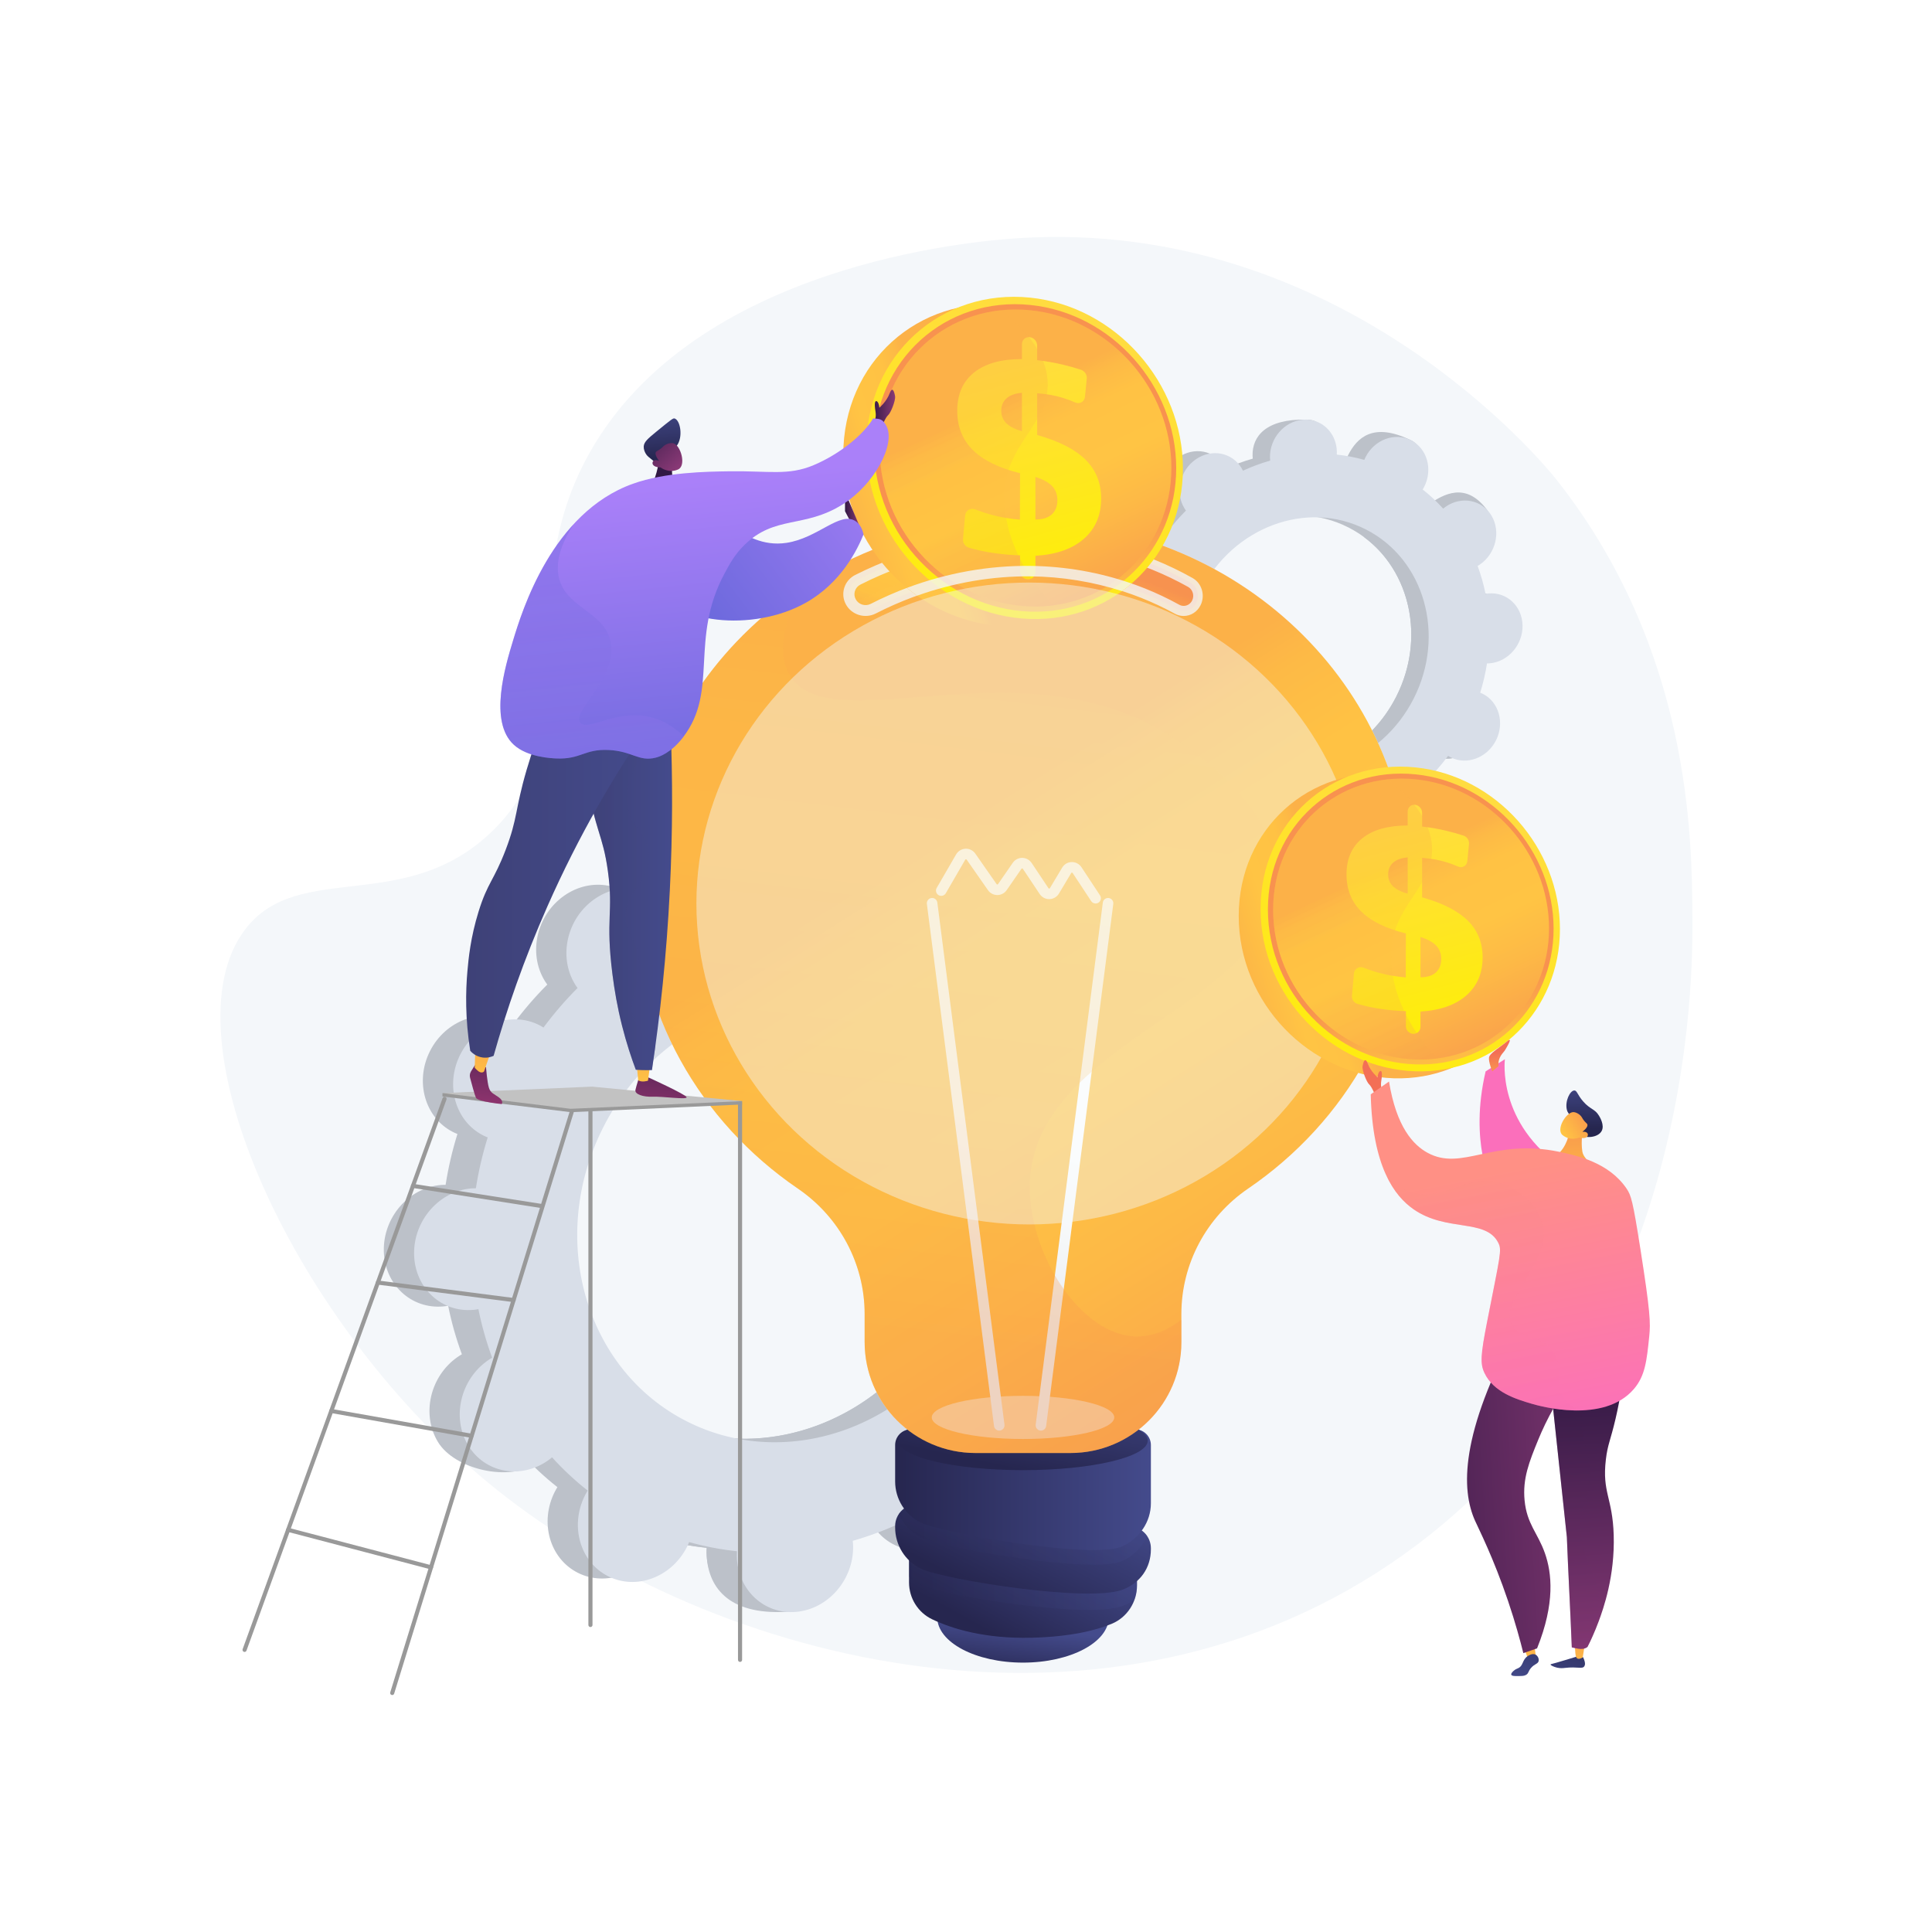 <?xml version="1.0" encoding="utf-8"?>
<!-- Generator: Adobe Illustrator 27.5.0, SVG Export Plug-In . SVG Version: 6.00 Build 0)  -->
<svg version="1.1" xmlns="http://www.w3.org/2000/svg" xmlns:xlink="http://www.w3.org/1999/xlink" x="0px" y="0px"
	 viewBox="0 0 3710 3710" style="enable-background:new 0 0 3710 3710;" xml:space="preserve">
<g id="Background">
	<g>
		<g>
			<rect style="fill:#FFFFFF;" width="3710" height="3710"/>
		</g>
	</g>
</g>
<g id="Illustration">
	<g>
		<path style="fill:#F4F7FA;" d="M2987.982,919.917c-21.942-27.723-411.408-502.908-1033.582-462.478
			c-87.908,5.712-619.443,50.799-822.41,412.401c-158.013,281.513,9.276,531.287-183.488,723.089
			c-167.961,167.124-374.379,56.505-477.596,191.649c-157.226,205.864,93.16,761.849,477.864,1071.917
			c426.352,343.635,1184.07,531.139,1747.843,127.89c558.295-399.329,553.983-1110.901,553.3-1223.534
			C3248.988,1608.46,3246.799,1246.906,2987.982,919.917z"/>
		<g>
			<path style="fill:#BCC1C9;" d="M1934.093,2714.131c54.036,27.434,121.925,2.244,151.632-56.266
				c29.707-58.511,9.982-128.184-44.053-155.619c-2.8-1.422-5.657-2.616-8.522-3.759c10.039-32.376,17.608-65.006,22.684-97.647
				c3.098-0.009,6.206-0.061,9.365-0.343c61.65-5.496,110.58-62.146,109.289-126.538c-1.29-64.389-52.314-112.134-113.965-106.639
				c-3.224,0.289-6.389,0.797-9.536,1.356c-6.439-31.909-15.263-63.08-26.394-93.249c2.836-1.659,5.657-3.374,8.414-5.305
				c52.744-36.952,69.608-109.887,37.664-162.902c-31.943-53.015-100.598-66.035-153.343-29.083
				c-2.703,1.895-5.245,3.939-7.758,6.015c-20.834-23.03-43.682-44.373-68.403-63.851c1.738-2.85,3.439-5.737,4.978-8.768
				c29.708-58.511,68.527-122.425,14.068-149.01c-125.982-61.502-180.043-8.854-209.752,49.657
				c-1.538,3.031-2.864,6.109-4.141,9.193c-30.313-8.464-61.026-14.317-91.913-17.547c0.193-3.253,0.343-6.512,0.278-9.812
				c-1.293-64.388,17.813-99.233-44.071-100.436c-134.946-2.624-180.478,55.95-179.187,120.337c0.068,3.366,0.349,6.656,0.682,9.924
				c-30.925,8.815-61.296,20.085-90.858,33.717c-1.405-2.872-2.863-5.726-4.531-8.499c-31.943-53.015-100.598-66.034-153.344-29.079
				c-52.746,36.956-69.608,109.888-37.665,162.902c1.635,2.716,3.429,5.256,5.249,7.762c-23.358,23.361-45.233,48.727-65.446,75.937
				c-2.614-1.64-5.266-3.242-8.065-4.663c-54.037-27.436-121.924-2.245-151.631,56.266c-29.707,58.51-9.983,128.184,44.053,155.619
				c2.799,1.422,5.657,2.616,8.523,3.76c-10.04,32.376-17.61,65.005-22.686,97.647c-3.098,0.01-6.205,0.061-9.362,0.339
				c-61.652,5.499-110.582,62.15-109.292,126.541c1.292,64.39,52.317,112.131,113.968,106.636c3.22-0.287,6.387-0.794,9.533-1.354
				c6.44,31.91,15.263,63.08,26.395,93.25c-2.835,1.66-5.658,3.374-8.414,5.305c-52.745,36.952-69.609,109.888-37.665,162.902
				c31.943,53.016,137.697,77.646,190.442,40.693c2.703-1.895-31.854-15.549-29.342-17.625
				c20.834,23.03,43.683,44.373,68.403,63.851c-1.736,2.85-3.439,5.737-4.978,8.768c-29.707,58.511-9.983,128.185,44.053,155.619
				c54.037,27.436,121.925,2.245,151.631-56.266c1.54-3.031,2.865-6.109,4.14-9.193c30.313,8.463,61.026,14.316,91.914,17.545
				c-0.193,3.253-0.343,6.512-0.278,9.813c1.291,64.387,52.317,112.132,113.967,106.636
				c61.651-5.495,110.582-62.149,109.289-126.538c-0.068-3.365-0.348-6.655-0.682-9.924c30.926-8.814,61.297-20.084,90.859-33.716
				c1.405,2.872,2.864,5.726,4.532,8.496c31.944,53.014,100.596,66.037,153.343,29.082c52.746-36.955,69.609-109.887,37.666-162.906
				c-1.636-2.713-3.429-5.252-5.25-7.758c23.357-23.36,45.233-48.727,65.446-75.936
				C1928.643,2711.107,1931.293,2712.71,1934.093,2714.131z M1260.474,2722.678c-196.196-99.612-267.805-352.58-159.944-565.018
				c107.859-212.441,354.344-303.904,550.539-204.291c196.195,99.613,267.805,352.58,159.945,565.019
				C1703.154,2730.828,1456.669,2822.291,1260.474,2722.678z"/>
			<path style="fill:#BCC1C9;" d="M2065.198,2400.497c61.65-5.497,110.58-62.149,109.289-126.54
				c-1.29-64.388-52.314-112.135-113.965-106.637c-3.223,0.287-6.389,0.797-9.536,1.355c-6.438-31.911-15.263-63.08-26.394-93.249
				c2.836-1.657,5.657-3.374,8.414-5.306c52.744-36.952,117.998-126.242,80.786-175.699
				c-70.628-93.868-143.72-53.237-196.465-16.285c-2.703,1.895-5.245,3.938-7.757,6.013c-20.835-23.031-43.683-44.371-68.404-63.85
				c1.738-2.85,3.439-5.736,4.978-8.766c16.169-31.845,17.595-66.954,6.917-96.801c-50.945,89.667-101.205,179.711-150.564,270.244
				c156.518,114.694,206.348,340.716,108.515,533.411c-82.905,163.29-247.706,254.98-408.622,243.49
				c-7.179,18.616-14.226,37.333-21.913,55.768c-20.859,50.032-44.555,99.032-68.283,147.969c14.924,2.813,29.91,5.027,44.94,6.601
				c-0.193,3.255-0.343,6.514-0.278,9.814c1.291,64.388,40.385,119.096,152.117,113.169c61.809-3.277,72.431-68.68,71.14-133.071
				c-0.068-3.364-0.347-6.654-0.681-9.923c30.925-8.814,61.296-20.086,90.858-33.717c1.405,2.873,2.864,5.726,4.533,8.496
				c31.943,53.019,142.758,75.543,195.504,38.588c52.746-36.956,27.447-119.391-4.496-172.408c-1.636-2.716-3.429-5.255-5.249-7.762
				c23.357-23.36,45.233-48.726,65.446-75.935c2.614,1.64,5.265,3.243,8.064,4.66c54.036,27.438,121.925,2.244,151.633-56.266
				c29.706-58.508,9.983-128.184-44.053-155.618c-2.801-1.423-5.658-2.616-8.523-3.758c10.039-32.376,17.608-65.007,22.684-97.646
				C2058.932,2400.83,2062.04,2400.778,2065.198,2400.497z"/>
			<path style="fill:#D8DEE8;" d="M1992.212,2720.74c54.037,27.436,121.924,2.245,151.632-56.267
				c29.707-58.51,9.984-128.183-44.053-155.62c-2.799-1.421-5.656-2.615-8.522-3.757c10.039-32.376,17.609-65.006,22.685-97.648
				c3.096-0.008,6.205-0.06,9.364-0.342c61.65-5.496,110.579-62.147,109.289-126.538c-1.29-64.391-52.315-112.135-113.965-106.64
				c-3.222,0.29-6.387,0.798-9.535,1.357c-6.439-31.91-15.263-63.081-26.395-93.249c2.836-1.659,5.658-3.374,8.415-5.305
				c52.744-36.952,69.608-109.888,37.665-162.903c-31.943-53.014-100.598-66.035-153.343-29.082
				c-2.702,1.894-5.245,3.939-7.758,6.014c-20.832-23.031-43.681-44.372-68.402-63.851c1.737-2.849,3.439-5.737,4.978-8.767
				c29.707-58.511,9.984-128.184-44.053-155.619c-54.037-27.436-121.924-2.245-151.632,56.265c-1.538,3.032-2.865,6.11-4.141,9.193
				c-30.314-8.464-61.027-14.316-91.913-17.546c0.192-3.253,0.342-6.512,0.278-9.812c-1.293-64.389-52.317-112.132-113.968-106.636
				c-61.651,5.495-110.582,62.149-109.29,126.536c0.068,3.367,0.349,6.656,0.683,9.924c-30.925,8.816-61.296,20.087-90.859,33.718
				c-1.405-2.872-2.863-5.726-4.531-8.5c-31.944-53.014-100.598-66.035-153.344-29.079
				c-52.745,36.956-69.608,109.888-37.665,162.903c1.636,2.715,3.429,5.256,5.249,7.761c-23.357,23.36-45.233,48.725-65.446,75.937
				c-2.614-1.64-5.264-3.243-8.065-4.663c-54.035-27.437-121.923-2.245-151.63,56.265c-29.708,58.511-9.984,128.185,44.053,155.62
				c2.799,1.422,5.658,2.616,8.523,3.759c-10.039,32.376-17.61,65.006-22.684,97.647c-3.098,0.009-6.207,0.061-9.364,0.339
				c-61.651,5.499-110.583,62.149-109.29,126.541c1.29,64.39,52.316,112.13,113.967,106.636c3.22-0.287,6.386-0.794,9.532-1.355
				c6.44,31.911,15.263,63.081,26.395,93.25c-2.835,1.658-5.658,3.373-8.414,5.305c-52.744,36.952-69.608,109.888-37.665,162.902
				c31.944,53.015,100.598,66.035,153.342,29.083c2.703-1.896,5.247-3.939,7.759-6.015c20.834,23.03,43.682,44.373,68.402,63.851
				c-1.736,2.85-3.438,5.737-4.978,8.768c-29.707,58.51-9.983,128.183,44.053,155.619c54.036,27.434,121.924,2.245,151.631-56.267
				c1.54-3.03,2.865-6.108,4.141-9.192c30.314,8.463,61.028,14.315,91.914,17.544c-0.192,3.253-0.343,6.513-0.278,9.814
				c1.293,64.387,52.316,112.132,113.967,106.636c61.65-5.496,110.582-62.149,109.289-126.538c-0.066-3.365-0.348-6.655-0.682-9.924
				c30.926-8.815,61.297-20.085,90.859-33.716c1.405,2.87,2.863,5.726,4.533,8.494c31.944,53.016,100.596,66.039,153.342,29.083
				c52.746-36.956,69.609-109.888,37.667-162.906c-1.638-2.713-3.43-5.253-5.251-7.759c23.358-23.359,45.233-48.726,65.448-75.936
				C1986.763,2717.716,1989.413,2719.318,1992.212,2720.74z M1318.594,2729.287c-196.195-99.613-267.806-352.579-159.945-565.019
				c107.861-212.438,354.344-303.902,550.539-204.29c196.195,99.613,267.804,352.579,159.945,565.019
				C1761.273,2737.437,1514.789,2828.899,1318.594,2729.287z"/>
		</g>
		<g>
			<path style="fill:#BCC1C9;" d="M2751.993,1450.396c31.087,15.784,70.141,1.292,87.232-32.369
				c17.091-33.66,5.743-73.743-25.344-89.526c-1.61-0.818-3.254-1.504-4.902-2.163c5.775-18.625,10.129-37.397,13.05-56.175
				c1.781-0.005,3.57-0.034,5.387-0.196c35.466-3.162,63.615-35.753,62.873-72.796c-0.742-37.044-30.096-64.51-65.563-61.349
				c-1.854,0.167-3.675,0.458-5.485,0.781c-3.705-18.357-8.782-36.29-15.185-53.645c1.631-0.955,3.254-1.941,4.84-3.052
				c30.343-21.257,40.045-63.216,21.669-93.716c-18.377-30.5-57.874-37.99-88.217-16.731c-1.555,1.09-3.018,2.266-4.463,3.46
				c-11.985-13.249-25.13-25.528-39.351-36.734c1-1.639,1.978-3.3,2.863-5.044c17.091-33.66,39.423-70.429,8.093-85.724
				c-72.476-35.381-103.577-5.093-120.667,28.567c-0.885,1.744-1.649,3.514-2.383,5.29c-17.439-4.87-35.108-8.237-52.877-10.095
				c0.112-1.87,0.198-3.746,0.16-5.644c-0.744-37.043,10.249-57.088-25.354-57.78c-77.634-1.509-103.828,32.186-103.084,69.228
				c0.038,1.937,0.2,3.829,0.393,5.71c-17.791,5.071-35.264,11.555-52.27,19.397c-0.809-1.651-1.647-3.295-2.608-4.89
				c-18.376-30.499-57.872-37.988-88.217-16.729c-30.344,21.26-40.046,63.218-21.669,93.717c0.941,1.563,1.973,3.023,3.021,4.465
				c-13.438,13.439-26.022,28.032-37.651,43.686c-1.504-0.944-3.03-1.865-4.64-2.682c-31.087-15.784-70.143-1.292-87.232,32.369
				c-17.091,33.66-5.744,73.743,25.343,89.526c1.611,0.818,3.255,1.505,4.904,2.161c-5.776,18.626-10.131,37.397-13.051,56.177
				c-1.782,0.005-3.57,0.034-5.386,0.195c-35.469,3.164-63.617,35.754-62.875,72.798c0.742,37.042,30.098,64.509,65.565,61.346
				c1.852-0.164,3.674-0.456,5.484-0.78c3.705,18.358,8.781,36.29,15.185,53.646c-1.631,0.955-3.255,1.941-4.84,3.053
				c-30.343,21.258-40.046,63.217-21.669,93.716c18.377,30.5,79.216,44.669,109.56,23.41c1.555-1.089-18.326-8.945-16.879-10.14
				c11.985,13.249,25.13,25.527,39.351,36.732c-1,1.641-1.979,3.301-2.864,5.045c-17.091,33.66-5.744,73.743,25.343,89.526
				c31.087,15.782,70.143,1.291,87.232-32.369c0.886-1.744,1.648-3.516,2.382-5.29c17.439,4.87,35.108,8.236,52.877,10.094
				c-0.11,1.871-0.197,3.747-0.159,5.645c0.743,37.042,30.097,64.509,65.565,61.346c35.466-3.161,63.617-35.754,62.873-72.795
				c-0.04-1.936-0.202-3.828-0.393-5.71c17.791-5.071,35.263-11.554,52.27-19.396c0.808,1.652,1.648,3.293,2.608,4.887
				c18.377,30.499,57.872,37.991,88.217,16.731c30.344-21.26,40.044-63.218,21.669-93.718c-0.941-1.562-1.973-3.023-3.02-4.465
				c13.438-13.438,26.022-28.032,37.65-43.685C2748.858,1448.657,2750.382,1449.58,2751.993,1450.396z M2364.466,1455.315
				c-112.869-57.307-154.066-202.836-92.014-325.051c62.05-122.214,203.85-174.833,316.721-117.526
				c112.869,57.307,154.065,202.835,92.014,325.05C2619.135,1460.002,2477.335,1512.621,2364.466,1455.315z"/>
			<path style="fill:#BCC1C9;" d="M2827.417,1269.967c35.466-3.162,63.615-35.754,62.873-72.798
				c-0.742-37.043-30.096-64.51-65.563-61.346c-1.854,0.164-3.675,0.458-5.485,0.78c-3.705-18.358-8.782-36.289-15.185-53.645
				c1.631-0.954,3.254-1.941,4.84-3.052c30.343-21.259,67.884-72.626,46.477-101.078c-40.632-54.002-82.681-30.628-113.025-9.369
				c-1.555,1.09-3.018,2.266-4.463,3.459c-11.985-13.249-25.13-25.526-39.351-36.732c1-1.639,1.978-3.3,2.863-5.042
				c9.302-18.32,10.122-38.519,3.979-55.69c-29.308,51.585-58.222,103.387-86.619,155.47
				c90.044,65.982,118.711,196.011,62.428,306.866c-47.695,93.94-142.503,146.688-235.077,140.078
				c-4.13,10.709-8.184,21.476-12.607,32.083c-12,28.783-25.632,56.972-39.282,85.125c8.585,1.618,17.207,2.892,25.853,3.797
				c-0.11,1.873-0.197,3.748-0.159,5.647c0.743,37.042,23.233,68.515,87.512,65.105c35.557-1.886,41.669-39.512,40.926-76.555
				c-0.04-1.934-0.2-3.827-0.392-5.708c17.79-5.071,35.262-11.555,52.269-19.397c0.808,1.653,1.648,3.294,2.608,4.888
				c18.377,30.5,82.127,43.459,112.471,22.199c30.344-21.26,15.79-68.685-2.586-99.185c-0.941-1.563-1.973-3.023-3.02-4.466
				c13.438-13.438,26.022-28.031,37.65-43.683c1.505,0.944,3.029,1.865,4.64,2.681c31.087,15.785,70.141,1.291,87.232-32.369
				c17.091-33.659,5.744-73.743-25.343-89.525c-1.611-0.819-3.255-1.506-4.903-2.163c5.775-18.625,10.129-37.398,13.05-56.174
				C2823.811,1270.158,2825.6,1270.127,2827.417,1269.967z"/>
			<path style="fill:#D8DEE8;" d="M2785.428,1454.199c31.087,15.784,70.141,1.291,87.232-32.369
				c17.091-33.661,5.744-73.743-25.344-89.526c-1.609-0.818-3.254-1.506-4.902-2.163c5.775-18.625,10.13-37.397,13.05-56.175
				c1.783-0.005,3.57-0.035,5.387-0.198c35.468-3.161,63.615-35.751,62.873-72.795c-0.742-37.043-30.096-64.51-65.564-61.349
				c-1.853,0.167-3.674,0.458-5.485,0.781c-3.705-18.358-8.781-36.29-15.185-53.645c1.632-0.955,3.254-1.942,4.84-3.053
				c30.343-21.257,40.046-63.216,21.669-93.717c-18.376-30.499-57.872-37.988-88.217-16.73c-1.555,1.089-3.018,2.265-4.463,3.459
				c-11.985-13.249-25.129-25.527-39.351-36.732c1-1.64,1.978-3.301,2.864-5.044c17.091-33.66,5.744-73.743-25.343-89.526
				c-31.086-15.784-70.141-1.291-87.232,32.369c-0.885,1.744-1.648,3.515-2.382,5.289c-17.439-4.868-35.108-8.236-52.877-10.094
				c0.111-1.871,0.197-3.745,0.159-5.644c-0.743-37.042-30.096-64.509-65.565-61.347c-35.466,3.161-63.616,35.754-62.873,72.795
				c0.039,1.937,0.2,3.83,0.393,5.71c-17.791,5.071-35.263,11.555-52.27,19.397c-0.808-1.652-1.647-3.294-2.607-4.889
				c-18.377-30.499-57.874-37.99-88.219-16.73c-30.344,21.261-40.044,63.219-21.667,93.718c0.942,1.561,1.973,3.023,3.019,4.464
				c-13.436,13.439-26.022,28.032-37.65,43.686c-1.505-0.944-3.029-1.865-4.64-2.682c-31.087-15.785-70.141-1.292-87.231,32.369
				c-17.092,33.66-5.744,73.743,25.341,89.526c1.611,0.818,3.255,1.505,4.904,2.162c-5.776,18.626-10.131,37.397-13.05,56.176
				c-1.783,0.005-3.571,0.034-5.387,0.195c-35.468,3.163-63.617,35.754-62.874,72.798c0.742,37.042,30.097,64.507,65.564,61.346
				c1.852-0.164,3.674-0.456,5.484-0.78c3.705,18.358,8.781,36.29,15.185,53.647c-1.63,0.953-3.254,1.941-4.84,3.052
				c-30.343,21.257-40.045,63.216-21.669,93.715c18.376,30.5,57.874,37.99,88.217,16.731c1.555-1.09,3.018-2.265,4.463-3.46
				c11.985,13.249,25.13,25.528,39.351,36.732c-0.998,1.641-1.978,3.301-2.863,5.045c-17.091,33.66-5.743,73.743,25.342,89.526
				c31.087,15.783,70.143,1.291,87.233-32.37c0.885-1.743,1.648-3.514,2.382-5.288c17.44,4.87,35.109,8.236,52.878,10.094
				c-0.111,1.872-0.198,3.747-0.16,5.646c0.744,37.041,30.097,64.509,65.565,61.346c35.466-3.161,63.617-35.754,62.873-72.795
				c-0.038-1.936-0.2-3.828-0.393-5.71c17.792-5.071,35.264-11.554,52.27-19.396c0.808,1.65,1.648,3.293,2.608,4.887
				c18.376,30.499,57.872,37.991,88.217,16.731c30.344-21.26,40.044-63.218,21.669-93.718c-0.941-1.562-1.973-3.023-3.021-4.464
				c13.438-13.438,26.022-28.032,37.652-43.685C2782.293,1452.46,2783.817,1453.381,2785.428,1454.199z M2397.902,1459.116
				c-112.869-57.306-154.067-202.835-92.015-325.05s203.852-174.833,316.721-117.526c112.869,57.307,154.066,202.835,92.014,325.049
				C2652.572,1463.805,2510.771,1516.422,2397.902,1459.116z"/>
		</g>
		<g>
			<path style="opacity:0.75;fill:#F4F7FA;" d="M2707.13,1707.42c0-390.538-332.494-707.134-742.647-707.134
				s-742.647,316.595-742.647,707.134c0,237.009,122.466,446.775,310.426,575.078c79.741,54.431,128.101,144.147,128.101,240.695
				v54.114c0,117.578,95.315,212.893,212.893,212.893h182.454c117.577,0,212.892-95.315,212.892-212.893v-54.114
				c0-96.548,48.36-186.263,128.101-240.695C2584.664,2154.195,2707.13,1944.429,2707.13,1707.42z"/>
			<linearGradient id="SVGID_1_" gradientUnits="userSpaceOnUse" x1="1949.014" y1="3229.238" x2="1962.203" y2="3123.722">
				<stop  offset="0.004" style="stop-color:#26264F"/>
				<stop  offset="1" style="stop-color:#444B8C"/>
			</linearGradient>
			<ellipse style="fill:url(#SVGID_1_);" cx="1964.483" cy="3105.484" rx="164.739" ry="87.218"/>
			
				<linearGradient id="SVGID_00000020382776921530513830000000873695443906727603_" gradientUnits="userSpaceOnUse" x1="1894.769" y1="3133.069" x2="2026.664" y2="2895.657">
				<stop  offset="0.004" style="stop-color:#26264F"/>
				<stop  offset="1" style="stop-color:#444B8C"/>
			</linearGradient>
			<path style="fill:url(#SVGID_00000020382776921530513830000000873695443906727603_);" d="M1745.605,2949.679v89.069
				c0,30.134,17.149,57.744,44.348,70.716c37.761,18.008,100.542,37.771,191.784,35.433c74.021-1.897,122.289-13.986,152.976-26.685
				c29.646-12.269,48.648-41.584,48.648-73.668v-49.281L1745.605,2949.679z"/>
			
				<linearGradient id="SVGID_00000029763890854257410080000004346940919630401971_" gradientUnits="userSpaceOnUse" x1="1745.605" y1="3020.56" x2="2183.361" y2="3020.56">
				<stop  offset="0.004" style="stop-color:#26264F"/>
				<stop  offset="1" style="stop-color:#444B8C"/>
			</linearGradient>
			<path style="opacity:0.3;fill:url(#SVGID_00000029763890854257410080000004346940919630401971_);" d="M1745.605,3027.694
				c6.671,6.486,14.399,11.989,23.077,16.127c42.363,20.203,319.846,65.342,386.779,40.193c8.693-3.265,16.513-7.635,23.361-12.906
				c2.929-8.411,4.539-17.363,4.539-26.566v-49.281l-437.756-45.583V3027.694z"/>
			
				<linearGradient id="SVGID_00000141420155346286945340000000164811012327697559_" gradientUnits="userSpaceOnUse" x1="1907.324" y1="3068.194" x2="2037.571" y2="2817.592">
				<stop  offset="0.004" style="stop-color:#26264F"/>
				<stop  offset="1" style="stop-color:#444B8C"/>
			</linearGradient>
			<path style="fill:url(#SVGID_00000141420155346286945340000000164811012327697559_);" d="M1765.039,2889.079
				c-24.654-2.568-46.11,16.77-46.11,41.558v2.524c0,33.807,19.239,64.782,49.753,79.335
				c42.363,20.203,319.845,65.343,386.779,40.193c33.695-12.66,54.576-41.589,54.576-77.583v-2.032
				c0-21.401-16.17-39.342-37.455-41.558L1765.039,2889.079z"/>
			
				<linearGradient id="SVGID_00000154403359037862806190000012456437067966787740_" gradientUnits="userSpaceOnUse" x1="1725.992" y1="2946.781" x2="2202.757" y2="2946.781">
				<stop  offset="0.004" style="stop-color:#26264F"/>
				<stop  offset="1" style="stop-color:#444B8C"/>
			</linearGradient>
			<path style="opacity:0.3;fill:url(#SVGID_00000154403359037862806190000012456437067966787740_);" d="M2172.582,2931.516
				l-407.543-42.438c-16.079-1.675-30.753,5.999-39.047,18.393c8.187,19.292,23.094,35.428,42.69,44.773
				c42.363,20.203,331.663,71.229,386.779,45.258c21.454-10.111,38.279-27.177,47.296-47.925
				C2196.04,2939.728,2185.231,2932.833,2172.582,2931.516z"/>
			
				<linearGradient id="SVGID_00000114069399373132644880000007737035689032332162_" gradientUnits="userSpaceOnUse" x1="1718.929" y1="2860.638" x2="2210.037" y2="2860.638">
				<stop  offset="0.004" style="stop-color:#26264F"/>
				<stop  offset="1" style="stop-color:#444B8C"/>
			</linearGradient>
			<path style="fill:url(#SVGID_00000114069399373132644880000007737035689032332162_);" d="M1749.094,2744.775
				c-16.66,0-30.165,13.506-30.165,30.166v69.758c0,33.806,19.239,64.782,49.753,79.334
				c42.363,20.203,331.663,71.229,386.779,45.257c32.56-15.344,54.576-46.652,54.576-82.647v-111.702
				c0-16.66-13.506-30.166-30.165-30.166H1749.094z"/>
			
				<linearGradient id="SVGID_00000032612463327340440120000011661925682365317783_" gradientUnits="userSpaceOnUse" x1="1952.286" y1="2823.593" x2="2000.648" y2="2597.173">
				<stop  offset="0.004" style="stop-color:#26264F"/>
				<stop  offset="1" style="stop-color:#444B8C"/>
			</linearGradient>
			
				<ellipse style="fill:url(#SVGID_00000032612463327340440120000011661925682365317783_);" cx="1964.483" cy="2766.491" rx="239.48" ry="56.619"/>
			
				<linearGradient id="SVGID_00000049939579396115751020000013195326249685298067_" gradientUnits="userSpaceOnUse" x1="1859.412" y1="1560.197" x2="2818.901" y2="3083.508">
				<stop  offset="0" style="stop-color:#FCB148"/>
				<stop  offset="0.052" style="stop-color:#FDBA46"/>
				<stop  offset="0.142" style="stop-color:#FFC244"/>
				<stop  offset="0.318" style="stop-color:#FFC444"/>
				<stop  offset="0.485" style="stop-color:#FDB946"/>
				<stop  offset="0.775" style="stop-color:#F99C4D"/>
				<stop  offset="0.866" style="stop-color:#F8924F"/>
				<stop  offset="1" style="stop-color:#F8924F"/>
			</linearGradient>
			<path style="fill:url(#SVGID_00000049939579396115751020000013195326249685298067_);" d="M2707.13,1707.42
				c0-390.538-332.494-707.134-742.647-707.134s-742.647,316.595-742.647,707.134c0,237.009,122.466,446.775,310.426,575.078
				c79.741,54.431,128.101,144.147,128.101,240.695v54.114c0,117.578,95.315,212.893,212.893,212.893h182.454
				c117.577,0,212.892-95.315,212.892-212.893v-54.114c0-96.548,48.36-186.263,128.101-240.695
				C2584.664,2154.195,2707.13,1944.429,2707.13,1707.42z"/>
			<ellipse style="opacity:0.5;fill:#F4F7FA;" cx="1964.483" cy="2721.846" rx="175.233" ry="41.43"/>
			<g>
				
					<linearGradient id="SVGID_00000036238117113137024680000017350527065409693851_" gradientUnits="userSpaceOnUse" x1="1684.126" y1="2733.128" x2="1879.771" y2="2161.581">
					<stop  offset="0.494" style="stop-color:#EBEFF2"/>
					<stop  offset="1" style="stop-color:#FFFFFF"/>
				</linearGradient>
				<path style="fill:url(#SVGID_00000036238117113137024680000017350527065409693851_);" d="M1918.818,2747.164
					c-5.018,0-9.375-3.729-10.032-8.836l-128.913-1002.526c-0.712-5.547,3.206-10.621,8.754-11.333
					c5.558-0.747,10.621,3.204,11.335,8.752l128.913,1002.526c0.712,5.548-3.207,10.621-8.755,11.333
					C1919.683,2747.139,1919.248,2747.164,1918.818,2747.164z"/>
				
					<linearGradient id="SVGID_00000049183701354967025520000015745062819545109906_" gradientUnits="userSpaceOnUse" x1="1871.168" y1="2797.154" x2="2066.814" y2="2225.607">
					<stop  offset="0.494" style="stop-color:#EBEFF2"/>
					<stop  offset="1" style="stop-color:#FFFFFF"/>
				</linearGradient>
				<path style="fill:url(#SVGID_00000049183701354967025520000015745062819545109906_);" d="M1998.888,2747.164
					c-0.43,0-0.865-0.025-1.303-0.084c-5.547-0.712-9.466-5.785-8.754-11.333l128.915-1002.526
					c0.715-5.548,5.783-9.503,11.335-8.752c5.548,0.712,9.466,5.785,8.755,11.333l-128.916,1002.526
					C2008.263,2743.436,2003.907,2747.164,1998.888,2747.164z"/>
				
					<linearGradient id="SVGID_00000020384226907560541950000007125461473589500321_" gradientUnits="userSpaceOnUse" x1="1615.997" y1="2709.808" x2="1811.642" y2="2138.261">
					<stop  offset="0.494" style="stop-color:#EBEFF2"/>
					<stop  offset="1" style="stop-color:#FFFFFF"/>
				</linearGradient>
				<path style="fill:url(#SVGID_00000020384226907560541950000007125461473589500321_);" d="M2103.877,1734.991
					c-3.291,0-6.52-1.602-8.465-4.554l-35.579-53.975c-0.366-0.554-0.929-0.875-1.444-0.811c-0.882,0.02-1.256,0.648-1.376,0.851
					l-23.49,39.344c-3.894,6.517-10.717,10.522-18.255,10.71c-7.491,0.243-14.572-3.476-18.797-9.805l-32.254-48.358
					c-0.351-0.524-0.821-0.796-1.394-0.801c-0.685,0.129-1.006,0.242-1.35,0.737l-28.335,40.956
					c-4.092,5.919-10.801,9.459-17.949,9.474c-0.015,0-0.03,0-0.044,0c-7.145,0-13.868-3.521-17.989-9.429l-40.849-58.519
					c-0.369-0.529-0.888-0.712-1.442-0.766c-0.583,0.025-1.041,0.321-1.362,0.875l-37.285,64.364
					c-2.801,4.836-9.001,6.487-13.837,3.684c-4.841-2.804-6.49-8.999-3.686-13.84l37.285-64.364
					c3.792-6.541,10.535-10.636,18.035-10.952c7.442-0.381,14.569,3.205,18.901,9.41l40.847,58.52
					c0.354,0.504,0.819,0.766,1.38,0.766h0.003c0.549-0.005,0.999-0.253,1.34-0.742l28.335-40.956
					c4.146-5.988,10.973-9.553,18.177-9.469c7.256,0.064,14.013,3.733,18.073,9.82l32.251,48.353
					c0.363,0.544,0.907,0.999,1.444,0.797c0.878-0.02,1.248-0.643,1.37-0.846l23.489-39.344
					c3.909-6.542,10.757-10.547,18.319-10.715c7.487-0.168,14.602,3.54,18.802,9.914l35.579,53.975
					c3.078,4.667,1.787,10.947-2.883,14.027C2107.724,1734.452,2105.791,1734.991,2103.877,1734.991z"/>
			</g>
			
				<linearGradient id="SVGID_00000151525407236293195890000017516725187921334400_" gradientUnits="userSpaceOnUse" x1="1893.083" y1="1216.829" x2="1701.834" y2="2792.98">
				<stop  offset="0" style="stop-color:#FCB148"/>
				<stop  offset="0.052" style="stop-color:#FDBA46"/>
				<stop  offset="0.142" style="stop-color:#FFC244"/>
				<stop  offset="0.318" style="stop-color:#FFC444"/>
				<stop  offset="0.485" style="stop-color:#FDB946"/>
				<stop  offset="0.775" style="stop-color:#F99C4D"/>
				<stop  offset="0.866" style="stop-color:#F8924F"/>
				<stop  offset="1" style="stop-color:#F8924F"/>
			</linearGradient>
			<path style="opacity:0.3;fill:url(#SVGID_00000151525407236293195890000017516725187921334400_);" d="M1977.96,2265.185
				c15.909-272.553,475.384-336.339,473.415-579.744c-1.212-149.912-183.796-261.245-222.783-283.543
				c-287.286-164.311-640.892,25.433-713.92-108.86c-18.183-33.435-9.657-69.832-4.803-90.56
				c7.338-31.326,23.952-60.505,48.597-87.193c-202.689,126.265-336.63,344.29-336.63,592.135
				c0,237.009,122.465,446.776,310.426,575.078c79.742,54.433,128.101,144.147,128.101,240.695v54.114
				c0,117.577,95.316,212.892,212.893,212.892h182.454c117.577,0,212.892-95.315,212.892-212.892v-43.265
				c-25.112,19.245-53.953,32.667-85.579,32.407C2073.287,2565.547,1970.043,2400.815,1977.96,2265.185z"/>
			<g>
				
					<linearGradient id="SVGID_00000169560453502519006600000007356334250667087521_" gradientUnits="userSpaceOnUse" x1="1923.782" y1="1263.812" x2="2009.607" y2="1013.086">
					<stop  offset="0" style="stop-color:#FCB148"/>
					<stop  offset="0.052" style="stop-color:#FDBA46"/>
					<stop  offset="0.142" style="stop-color:#FFC244"/>
					<stop  offset="0.318" style="stop-color:#FFC444"/>
					<stop  offset="0.485" style="stop-color:#FDB946"/>
					<stop  offset="0.775" style="stop-color:#F99C4D"/>
					<stop  offset="0.866" style="stop-color:#F8924F"/>
					<stop  offset="1" style="stop-color:#F8924F"/>
				</linearGradient>
				<path style="fill:url(#SVGID_00000169560453502519006600000007356334250667087521_);" d="M2272.958,1173.182
					c-4.316-0.005-8.702-1.084-12.8-3.344c-84.228-46.549-181.436-72.077-281.586-73.104
					c-102.558-1.051-207.013,23.598-301.712,72.114c-15.586,7.971-34.909,2.051-43.127-13.295
					c-8.237-15.382-2.164-34.298,13.525-42.21c104.264-52.569,218.975-78.794,331.314-76.838
					c109.455,1.906,215.484,30.548,307.193,81.97c13.433,7.531,18.604,25.062,11.579,39.205
					C2292.443,1167.55,2282.878,1173.194,2272.958,1173.182z"/>
				
					<linearGradient id="SVGID_00000087384130463917207810000011673416634076447899_" gradientUnits="userSpaceOnUse" x1="1925.07" y1="1260.047" x2="2009.607" y2="1013.086">
					<stop  offset="0" style="stop-color:#FCB148"/>
					<stop  offset="0.052" style="stop-color:#FDBA46"/>
					<stop  offset="0.142" style="stop-color:#FFC244"/>
					<stop  offset="0.318" style="stop-color:#FFC444"/>
					<stop  offset="0.485" style="stop-color:#FDB946"/>
					<stop  offset="0.775" style="stop-color:#F99C4D"/>
					<stop  offset="0.866" style="stop-color:#F8924F"/>
					<stop  offset="1" style="stop-color:#F8924F"/>
				</linearGradient>
				<path style="opacity:0.3;fill:url(#SVGID_00000087384130463917207810000011673416634076447899_);" d="M1638.381,1161.911
					c2.482-2.689,5.401-5.063,8.877-6.832c104.264-53.068,218.975-79.841,331.314-78.421
					c109.455,1.383,215.484,29.518,307.193,80.503c3,1.668,5.516,3.893,7.647,6.409c1.498-1.754,2.846-3.7,3.932-5.888
					c7.025-14.144,1.853-31.675-11.579-39.205c-91.708-51.422-197.738-80.064-307.193-81.97
					c-112.339-1.956-227.05,24.269-331.314,76.838c-15.689,7.912-21.761,26.828-13.525,42.21
					C1635.009,1157.934,1636.625,1160.003,1638.381,1161.911z"/>
				<path style="opacity:0.79;fill:#F4F7FA;" d="M2272.958,1182.869c-5.896,0-11.803-1.535-17.078-4.437
					c-82.976-45.743-178.709-70.767-277.308-71.66c-100.935-0.914-203.687,23.464-296.798,71.292
					c-20.738,10.636-46.581,2.729-57.53-17.685c-10.991-20.493-2.857-45.804,18.059-56.326
					c105.867-53.23,222.296-79.707,336.269-77.586c111.004,2.066,218.495,31.24,311.446,83.478
					c8.656,4.868,15.02,12.974,17.923,22.835c2.904,9.848,2.014,20.289-2.509,29.405
					C2299.108,1174.935,2286.674,1182.869,2272.958,1182.869z M1978.572,1086.696c101.703,1.164,200.386,27.205,285.867,74.557
					c2.672,1.484,5.54,2.235,8.519,2.242c6.87,0.017,13.108-3.942,16.282-10.327c2.271-4.566,2.718-9.799,1.261-14.733
					c-1.461-4.942-4.652-8.998-8.99-11.421c-90.47-50.609-195.034-78.722-302.938-80.471
					c-110.708-1.796-223.708,24.18-326.367,76.079c-10.423,5.271-14.466,17.894-9.001,28.115
					c5.454,10.201,18.362,14.173,28.745,8.884C1768.219,1110.427,1874.379,1085.504,1978.572,1086.696z"/>
			</g>
			<g>
				
					<linearGradient id="SVGID_00000016076639813109272420000015705269282690051475_" gradientUnits="userSpaceOnUse" x1="1819.083" y1="926.881" x2="1464.614" y2="1040.641">
					<stop  offset="0" style="stop-color:#FCB148"/>
					<stop  offset="0.052" style="stop-color:#FDBA46"/>
					<stop  offset="0.142" style="stop-color:#FFC244"/>
					<stop  offset="0.318" style="stop-color:#FFC444"/>
					<stop  offset="0.485" style="stop-color:#FDB946"/>
					<stop  offset="0.775" style="stop-color:#F99C4D"/>
					<stop  offset="0.866" style="stop-color:#F8924F"/>
					<stop  offset="1" style="stop-color:#F8924F"/>
				</linearGradient>
				<path style="fill:url(#SVGID_00000016076639813109272420000015705269282690051475_);" d="M2227.153,914.019
					c0,164.442-128.584,293.801-292.929,288.754c-171.034-5.252-314.88-152.965-314.88-329.731
					c0-176.765,143.846-305.083,314.88-287.274C2098.569,602.88,2227.153,749.576,2227.153,914.019z"/>
				
					<linearGradient id="SVGID_00000129164950890002778130000010987567320183657402_" gradientUnits="userSpaceOnUse" x1="2105.828" y1="574.043" x2="1789.38" y2="1272.186">
					<stop  offset="0" style="stop-color:#FFDB44"/>
					<stop  offset="1" style="stop-color:#FEEF06"/>
				</linearGradient>
				<path style="fill:url(#SVGID_00000129164950890002778130000010987567320183657402_);" d="M2271.562,899.84
					c0,164.443-128.584,293.801-292.929,288.754c-171.034-5.252-314.88-152.966-314.88-329.731
					c0-176.765,143.845-305.084,314.88-287.274C2142.978,588.702,2271.562,735.397,2271.562,899.84z"/>
				
					<linearGradient id="SVGID_00000004511480785133619100000016295195611713727138_" gradientUnits="userSpaceOnUse" x1="2047.618" y1="1311.205" x2="1986.558" y2="977.64">
					<stop  offset="0" style="stop-color:#FCB148"/>
					<stop  offset="0.052" style="stop-color:#FDBA46"/>
					<stop  offset="0.142" style="stop-color:#FFC244"/>
					<stop  offset="0.318" style="stop-color:#FFC444"/>
					<stop  offset="0.485" style="stop-color:#FDB946"/>
					<stop  offset="0.775" style="stop-color:#F99C4D"/>
					<stop  offset="0.866" style="stop-color:#F8924F"/>
					<stop  offset="1" style="stop-color:#F8924F"/>
				</linearGradient>
				<path style="fill:url(#SVGID_00000004511480785133619100000016295195611713727138_);" d="M2258.663,898.97
					c0,157.201-123.031,280.654-280.03,275.57c-163.092-5.281-300.024-146.25-300.024-314.675
					c0-168.425,136.932-290.932,300.024-274.222C2135.631,601.727,2258.663,741.769,2258.663,898.97z"/>
				
					<linearGradient id="SVGID_00000172406190823579827800000013793832856763843719_" gradientUnits="userSpaceOnUse" x1="1918.16" y1="771.294" x2="2169.794" y2="1305.464">
					<stop  offset="0" style="stop-color:#FCB148"/>
					<stop  offset="0.052" style="stop-color:#FDBA46"/>
					<stop  offset="0.142" style="stop-color:#FFC244"/>
					<stop  offset="0.318" style="stop-color:#FFC444"/>
					<stop  offset="0.485" style="stop-color:#FDB946"/>
					<stop  offset="0.775" style="stop-color:#F99C4D"/>
					<stop  offset="0.866" style="stop-color:#F8924F"/>
					<stop  offset="1" style="stop-color:#F8924F"/>
				</linearGradient>
				<path style="fill:url(#SVGID_00000172406190823579827800000013793832856763843719_);" d="M2249.423,898.347
					c0,152.014-119.048,271.25-270.791,266.155c-157.428-5.285-289.444-141.439-289.444-303.925
					c0-162.486,132.016-280.839,289.444-264.897C2130.375,611.046,2249.423,746.333,2249.423,898.347z"/>
				<g>
					
						<linearGradient id="SVGID_00000060726482699779089810000005712225685086615937_" gradientUnits="userSpaceOnUse" x1="1908.135" y1="656.347" x2="2034.665" y2="1130.56">
						<stop  offset="0" style="stop-color:#FFDB44"/>
						<stop  offset="1" style="stop-color:#FEEF06"/>
					</linearGradient>
					<path style="fill:url(#SVGID_00000060726482699779089810000005712225685086615937_);" d="M1977.079,647.395L1977.079,647.395
						c8.075,0.768,14.61,8.037,14.61,16.238v27.989c16.146,1.802,32.315,4.609,48.508,8.415
						c11.939,2.805,23.798,6.146,35.576,10.018c7.058,2.32,11.867,9.446,11.147,16.796l-3.437,35.097
						c-0.912,9.312-10.117,14.78-18.782,10.915c-7.759-3.459-15.714-6.423-23.867-8.89c-14.226-4.305-29.23-7.112-45.017-8.413
						l-4.128-0.34v80.155c42.124,11.785,73.059,27.64,93.051,47.582c19.896,19.846,29.809,44.579,29.809,74.273
						c0,32.111-10.959,57.823-32.965,77.214c-22.123,19.496-53.141,30.461-93.251,32.834v30.892c0,8.204-6.54,14.595-14.622,14.273
						l-0.26-0.01c-8.098-0.322-14.675-7.258-14.675-15.49v-30.473l-6.509-0.294c-18.804-0.849-36.815-2.766-54.023-5.76
						c-12.745-2.216-25.19-5.078-37.333-8.586c-7.344-2.122-12.385-9.117-11.711-16.633l4.044-45.115
						c0.874-9.753,10.671-15.428,19.945-11.77c10.81,4.264,21.755,7.856,32.833,10.777c17.265,4.553,34.764,7.473,52.494,8.77
						l0.26-89.162c-40.434-10.005-70.706-24.824-90.594-44.453c-19.982-19.721-30.008-44.96-30.008-75.646
						c0-31.757,10.872-56.27,32.533-73.474c21.551-17.116,52.187-25.632,91.711-25.611v-28.613
						C1962.417,652.673,1968.988,646.627,1977.079,647.395z M1962.417,754.391c-12.496,0.909-22.241,4.341-29.216,10.3
						c-6.986,5.97-10.483,13.991-10.483,24.06c0,9.539,3.235,17.512,9.698,23.912c6.453,6.39,16.462,11.493,30.001,15.305V754.391z
						 M1988.333,915.844v81.765c13.585,0.027,24.001-3.217,31.273-9.721c7.259-6.493,10.884-15.665,10.884-27.524
						c0-10.812-3.369-19.78-10.115-26.91C2013.618,926.31,2002.947,920.442,1988.333,915.844z"/>
				</g>
				
					<linearGradient id="SVGID_00000044156891414822332840000002328150149538631338_" gradientUnits="userSpaceOnUse" x1="1844.13" y1="805.863" x2="2095.256" y2="1338.955">
					<stop  offset="0" style="stop-color:#FCB148"/>
					<stop  offset="0.052" style="stop-color:#FDBA46"/>
					<stop  offset="0.142" style="stop-color:#FFC244"/>
					<stop  offset="0.318" style="stop-color:#FFC444"/>
					<stop  offset="0.485" style="stop-color:#FDB946"/>
					<stop  offset="0.775" style="stop-color:#F99C4D"/>
					<stop  offset="0.866" style="stop-color:#F8924F"/>
					<stop  offset="1" style="stop-color:#F8924F"/>
				</linearGradient>
				<path style="opacity:0.3;fill:url(#SVGID_00000044156891414822332840000002328150149538631338_);" d="M1929.63,935.573
					c9.149-90.362,92.196-128.615,81.358-211.734c-6.679-51.229-45.509-94.403-88.824-128.113
					c-131.381,13.778-232.975,122.566-232.975,264.853c0,162.486,132.016,298.639,289.444,303.925
					c15.285,0.513,30.214-0.281,44.729-2.184C1960.841,1100.105,1921.77,1013.206,1929.63,935.573z"/>
			</g>
			<ellipse style="opacity:0.44;fill:#F4F7FA;" cx="1976.361" cy="1734.991" rx="639.062" ry="616.306"/>
			<path style="opacity:0.79;fill:#F4F7FA;" d="M1741.563,1128.896c6.339,5.223,12.835,10.246,19.538,14.984
				c70.558-25.111,144.476-37.769,217.471-37.109c60.538,0.551,119.934,10.343,176.017,28.308
				c6.326-4.611,12.446-9.483,18.352-14.603c-61.53-21.394-127.286-33.012-194.368-33.779
				C1898.954,1085.785,1818.188,1100.131,1741.563,1128.896z"/>
		</g>
		<g>
			<g>
				<path style="fill:#999999;" d="M1421.12,3191.389c-2.181,0-3.95-1.767-3.95-3.948V2121.084c0-2.181,1.769-3.948,3.95-3.948
					c2.181,0,3.95,1.767,3.95,3.948v1066.357C1425.07,3189.622,1423.301,3191.389,1421.12,3191.389z"/>
			</g>
			<g>
				<path style="fill:#999999;" d="M1133.833,3124.402c-2.181,0-3.95-1.767-3.95-3.948V2094.195c0-2.181,1.769-3.948,3.95-3.948
					c2.181,0,3.95,1.767,3.95,3.948v1026.259C1137.782,3122.635,1136.014,3124.402,1133.833,3124.402z"/>
			</g>
			<g>
				<path style="fill:#999999;" d="M469.635,3172.194c-0.448,0-0.902-0.077-1.348-0.239c-2.05-0.744-3.108-3.009-2.364-5.059
					l384.034-1058.178c0.742-2.05,3-3.113,5.06-2.366c2.05,0.744,3.108,3.009,2.364,5.059L473.348,3169.589
					C472.765,3171.195,471.249,3172.194,469.635,3172.194z"/>
			</g>
			<g>
				<path style="fill:#999999;" d="M753.145,3255c-0.387,0-0.779-0.057-1.168-0.178c-2.083-0.643-3.251-2.854-2.607-4.937
					l344.672-1115.664c0.643-2.087,2.856-3.258,4.939-2.608c2.083,0.643,3.251,2.854,2.607,4.938L756.916,3252.213
					C756.392,3253.909,754.831,3255,753.145,3255z"/>
			</g>
			<polygon style="fill:#999999;" points="1136.992,2093.13 1425.184,2114.459 1425.184,2120.943 1095.823,2135.706 
				849.65,2105.543 849.65,2099.061 			"/>
			<polygon style="fill:#C2C2C2;" points="1136.992,2086.648 1425.184,2114.459 1095.823,2129.225 849.65,2099.061 			"/>
			<g>
				<path style="fill:#999999;" d="M827.713,3013.641c-0.333,0-0.67-0.044-1.006-0.131l-274.405-71.992
					c-2.109-0.552-3.371-2.713-2.817-4.823c0.554-2.114,2.716-3.369,4.823-2.817l274.405,71.992
					c2.109,0.552,3.371,2.713,2.817,4.823C831.063,3012.466,829.463,3013.641,827.713,3013.641z"/>
			</g>
			<g>
				<path style="fill:#999999;" d="M905.446,2761.094c-0.229,0-0.461-0.02-0.693-0.064l-269.305-47.685
					c-2.147-0.38-3.581-2.427-3.201-4.577c0.38-2.144,2.437-3.594,4.577-3.197l269.305,47.685c2.147,0.38,3.581,2.427,3.201,4.577
					C908.991,2759.744,907.325,2761.094,905.446,2761.094z"/>
			</g>
			<g>
				<path style="fill:#999999;" d="M986.266,2500.422c-0.168,0-0.338-0.01-0.51-0.03l-260.635-33.596
					c-2.162-0.279-3.69-2.258-3.411-4.423c0.278-2.164,2.257-3.662,4.421-3.413l260.635,33.596c2.162,0.28,3.69,2.259,3.411,4.423
					C989.922,2498.972,988.222,2500.422,986.266,2500.422z"/>
			</g>
			<g>
				<path style="fill:#999999;" d="M1038.054,2319.534c-0.204,0-0.409-0.017-0.616-0.051l-245.05-38.345
					c-2.154-0.336-3.628-2.356-3.292-4.51c0.338-2.154,2.366-3.645,4.513-3.292l245.05,38.345c2.154,0.337,3.628,2.356,3.292,4.51
					C1041.645,2318.141,1039.966,2319.534,1038.054,2319.534z"/>
			</g>
		</g>
		<g>
			
				<linearGradient id="SVGID_00000062899526330921907310000006954751744384539522_" gradientUnits="userSpaceOnUse" x1="1673.727" y1="785.046" x2="1718.929" y2="785.046">
				<stop  offset="0" style="stop-color:#311944"/>
				<stop  offset="1" style="stop-color:#893976"/>
			</linearGradient>
			<path style="fill:url(#SVGID_00000062899526330921907310000006954751744384539522_);" d="M1673.727,811.613
				c0,0,10.759-1.499,7.405-22.047c-2.629-16.107-0.638-21.524,3.164-18.668c3.802,2.855,4.339,12.163,4.339,12.163
				s13.869-11.829,19.579-27.329c5.711-15.5,9.382-2.447,10.605,5.302c1.224,7.75-8.158,31.816-13.46,36.302
				c-5.303,4.487-13.053,24.262-13.053,24.262L1673.727,811.613z"/>
			
				<linearGradient id="SVGID_00000110446967010615112940000000699331140094271912_" gradientUnits="userSpaceOnUse" x1="1622.698" y1="976.748" x2="1649.916" y2="976.748">
				<stop  offset="0" style="stop-color:#311944"/>
				<stop  offset="1" style="stop-color:#893976"/>
			</linearGradient>
			<polygon style="fill:url(#SVGID_00000110446967010615112940000000699331140094271912_);" points="1636.838,1008.773 
				1622.698,981.705 1622.698,944.723 1649.916,1008.773 			"/>
			
				<linearGradient id="SVGID_00000069379172085479200540000004266407832453782171_" gradientUnits="userSpaceOnUse" x1="180.341" y1="1956.989" x2="198.053" y2="2182.413" gradientTransform="matrix(-1 0 0 1 1460.936 0)">
				<stop  offset="0" style="stop-color:#311944"/>
				<stop  offset="1" style="stop-color:#A03976"/>
			</linearGradient>
			<path style="fill:url(#SVGID_00000069379172085479200540000004266407832453782171_);" d="M1246.051,2069.413
				c0,0,71.298,32.405,72.462,37.577c1.165,5.173-45.851-1.734-65.045-0.989c-19.194,0.747-34.983-4.926-33.246-13.055
				c1.738-8.13,8.456-28.578,8.456-28.578L1246.051,2069.413z"/>
			
				<linearGradient id="SVGID_00000018204787862348839970000001860602437012069774_" gradientUnits="userSpaceOnUse" x1="226.067" y1="2082.49" x2="222.846" y2="1849.019" gradientTransform="matrix(-1 0 0 1 1460.936 0)">
				<stop  offset="0" style="stop-color:#FFC444"/>
				<stop  offset="0.996" style="stop-color:#F36F56"/>
			</linearGradient>
			<path style="fill:url(#SVGID_00000018204787862348839970000001860602437012069774_);" d="M1248.66,2043.115l-4.337,32.101
				c0,0-11.287,4.017-18.87-0.733l-3.235-35.207L1248.66,2043.115z"/>
			
				<linearGradient id="SVGID_00000057870482890048533710000005791607067727422902_" gradientUnits="userSpaceOnUse" x1="515.057" y1="1930.691" x2="532.769" y2="2156.113" gradientTransform="matrix(-1 0 0 1 1460.936 0)">
				<stop  offset="0" style="stop-color:#311944"/>
				<stop  offset="1" style="stop-color:#A03976"/>
			</linearGradient>
			<path style="fill:url(#SVGID_00000057870482890048533710000005791607067727422902_);" d="M912.891,2043.885l-8.293,13.313
				c-2.32,3.723-3.01,8.205-1.898,12.449c2.9,11.071,8.692,32.646,11.218,38.272c3.439,7.664,49.579,12.216,49.579,12.216
				s4.114-5.789-5.465-12.783c-9.579-6.992-15.736-8.093-19.118-18.413c-3.38-10.319-5.636-39.509-5.636-39.509L912.891,2043.885z"
				/>
			
				<linearGradient id="SVGID_00000048465205100609713310000004108511187406675849_" gradientUnits="userSpaceOnUse" x1="532.819" y1="2078.26" x2="529.599" y2="1844.781" gradientTransform="matrix(-1 0 0 1 1460.936 0)">
				<stop  offset="0" style="stop-color:#FFC444"/>
				<stop  offset="0.996" style="stop-color:#F36F56"/>
			</linearGradient>
			<path style="fill:url(#SVGID_00000048465205100609713310000004108511187406675849_);" d="M947.41,2010.052
				c-3.029,2.415-17.848,47.394-17.848,47.394s-4.797,6.133-13.909-2.919c-9.111-9.053-4.123-4.061-4.123-4.061l1.708-44.238
				L947.41,2010.052z"/>
			
				<linearGradient id="SVGID_00000057840575536006994990000016521211357588388226_" gradientUnits="userSpaceOnUse" x1="170.347" y1="1704.268" x2="342.972" y2="1704.268" gradientTransform="matrix(-1 0 0 1 1460.936 0)">
				<stop  offset="0" style="stop-color:#444B8C"/>
				<stop  offset="0.996" style="stop-color:#3E4177"/>
			</linearGradient>
			<path style="fill:url(#SVGID_00000057840575536006994990000016521211357588388226_);" d="M1287.888,1398.184
				c3.761,95.757,3.915,199.792-1.595,310.933c-6.203,125.153-18.67,240.827-34.38,345.685c-5.841,0.186-11.978,0.217-18.388,0.037
				c-4.329-0.12-8.524-0.331-12.578-0.611c-8.153-21.743-17.79-50.336-26.419-84.488c-9.072-35.912-14.546-68.125-18.445-98.928
				c-13.73-108.458,2.361-117.92-8.782-198.298c-9.868-71.186-23.902-73.966-40.376-175.035
				c-17.875-109.663-4.569-126.116,1.902-132.058C1156.374,1340.12,1221.082,1357.345,1287.888,1398.184z"/>
			
				<linearGradient id="SVGID_00000089548715344558045170000002365276014040836759_" gradientUnits="userSpaceOnUse" x1="170.346" y1="1704.276" x2="342.971" y2="1704.276" gradientTransform="matrix(-1 0 0 1 1460.936 0)">
				<stop  offset="0" style="stop-color:#444B8C"/>
				<stop  offset="0.996" style="stop-color:#3E4177"/>
			</linearGradient>
			<path style="opacity:0.3;fill:url(#SVGID_00000089548715344558045170000002365276014040836759_);" d="M1128.827,1365.423
				c26.274-24.134,86.362-9.523,149.826,27.309c-73.01,78.88-80.969,130.05-72.216,163.251
				c9.892,37.526,39.966,48.333,39.851,89.365c-0.141,50.424-45.65,63.782-44.682,117.14c0.64,35.283,20.637,34.917,25.36,78.495
				c5.587,51.563-20.538,69.33-12.076,107.48c3.64,16.412,14.031,37.858,43.623,59.951c-2.134,15.666-4.321,31.174-6.601,46.39
				c-5.839,0.184-11.976,0.216-18.387,0.035c-4.329-0.12-8.525-0.33-12.577-0.61c-8.153-21.743-17.79-50.335-26.419-84.487
				c-9.072-35.913-14.546-68.125-18.445-98.929c-13.729-108.457,2.361-117.92-8.782-198.298
				c-9.868-71.186-23.902-73.967-40.376-175.036C1109.051,1387.816,1122.356,1371.364,1128.827,1365.423z"/>
			
				<linearGradient id="SVGID_00000091003882402075739500000015065207628463541945_" gradientUnits="userSpaceOnUse" x1="218.271" y1="1687.252" x2="565.783" y2="1687.252" gradientTransform="matrix(-1 0 0 1 1460.936 0)">
				<stop  offset="0" style="stop-color:#444B8C"/>
				<stop  offset="0.996" style="stop-color:#3E4177"/>
			</linearGradient>
			<path style="fill:url(#SVGID_00000091003882402075739500000015065207628463541945_);" d="M1242.665,1396.576
				c-62.864,91.983-130.669,206.459-191.307,343.483c-45.825,103.55-79.06,200.773-103.461,287.42
				c-3.302,1.529-11.091,4.579-21.044,3.263c-13.576-1.796-21.712-10.461-23.839-12.879c-9.931-62.115-8.837-114.721-5.466-152.687
				c2.158-24.308,5.978-64.79,21.472-114.764c17.355-55.979,29.287-59.125,51.928-118.348
				c23.501-61.471,17.808-76.812,40.313-153.739c9.245-31.602,24.722-78.63,50.259-134.884
				C1121.902,1361.152,1182.284,1378.865,1242.665,1396.576z"/>
			
				<linearGradient id="SVGID_00000137128715923150475020000009085624695396209549_" gradientUnits="userSpaceOnUse" x1="1263.554" y1="912.51" x2="1283.133" y2="1065.878">
				<stop  offset="0" style="stop-color:#311944"/>
				<stop  offset="1" style="stop-color:#893976"/>
			</linearGradient>
			<path style="fill:url(#SVGID_00000137128715923150475020000009085624695396209549_);" d="M1266.203,876.44
				c0,0-2.053,26.932-11.05,46.869c-8.133,18.019-48.28,28.26-56.473,32.084c-8.192,3.824,14.617,16.452,37.821,19.514
				c23.202,3.062,89.838-0.163,102.094-8.616c12.256-8.452-9.376-8.458-25.8-15.072c-16.425-6.613-25.024-39.403-21.634-54.059
				C1294.549,882.503,1266.203,876.44,1266.203,876.44z"/>
			<g>
				
					<linearGradient id="SVGID_00000150823411247712120750000006017581783558581950_" gradientUnits="userSpaceOnUse" x1="1274.645" y1="882.585" x2="1265.944" y2="778.165">
					<stop  offset="0.004" style="stop-color:#26264F"/>
					<stop  offset="1" style="stop-color:#444B8C"/>
				</linearGradient>
				<path style="fill:url(#SVGID_00000150823411247712120750000006017581783558581950_);" d="M1299.697,855.857
					c12.226-16.224,7.016-48.068-3.89-52.157c-3.117-1.169-5.225,0.481-36.324,25.936c-15.443,12.642-22.949,19.148-23.358,27.852
					c-0.251,5.312,2.054,11.659,5.578,16.123c1.814,2.297,4.772,4.936,11.027,9.783c5.551,4.3,5.235,4.195,6.909,5.425
					c4.022,2.957,11.485,7.717,23.79,12.087c-0.328-2.979-0.547-6.733-0.274-10.989c0.105-1.637,0.584-8.061,2.676-14.002
					C1289.433,865.69,1295.729,861.123,1299.697,855.857z"/>
				
					<linearGradient id="SVGID_00000103231800438011310180000009634784991309133480_" gradientUnits="userSpaceOnUse" x1="1220.525" y1="814.752" x2="1301.016" y2="899.594">
					<stop  offset="0" style="stop-color:#311944"/>
					<stop  offset="1" style="stop-color:#893976"/>
				</linearGradient>
				<path style="fill:url(#SVGID_00000103231800438011310180000009634784991309133480_);" d="M1268.395,897.536
					c0,0,15.146,12.126,33.598,4.037c16.522-7.245,5.226-46.091-8.505-50.221c-4.58-1.378-12.207,0.129-17.482,3.905
					c-3.116,2.231-3.766,4.099-8.928,7.645c-4.761,3.27-6.457,3.226-7.559,5.138c-1.378,2.39-1.345,7.011,5.995,16.903
					c-4.415-2.098-8.746-1.945-11.021,0.347c-0.363,0.366-1.238,1.578-1.456,3.013
					C1252.246,893.498,1258.212,897.596,1268.395,897.536z"/>
			</g>
			
				<linearGradient id="SVGID_00000050646312626682072400000003593458515255822216_" gradientUnits="userSpaceOnUse" x1="1252.873" y1="1201.964" x2="1722.766" y2="849.545">
				<stop  offset="0.004" style="stop-color:#6165D7"/>
				<stop  offset="1" style="stop-color:#AA80F9"/>
			</linearGradient>
			<path style="fill:url(#SVGID_00000050646312626682072400000003593458515255822216_);" d="M1314.542,980.347
				c60.094-21.603,104.718,75.67,195.659,62.106c60.56-9.033,102.941-61.441,132.66-41.742c9.672,6.411,13.61,17.547,15.427,25.417
				c-11.47,28.33-42.431,93.213-111.73,131.786c-101.495,56.494-255.367,39.93-287.156-34.263
				C1238.563,1075.015,1268.21,997.002,1314.542,980.347z"/>
			
				<linearGradient id="SVGID_00000082366945328120242370000005796586669618310022_" gradientUnits="userSpaceOnUse" x1="1388.775" y1="1629.647" x2="1315.524" y2="925.141">
				<stop  offset="0.004" style="stop-color:#6165D7"/>
				<stop  offset="1" style="stop-color:#AA80F9"/>
			</linearGradient>
			<path style="fill:url(#SVGID_00000082366945328120242370000005796586669618310022_);" d="M986.929,1430.387
				c26.23,23.753,71.659,25.685,81.579,26.105c46.681,1.982,53.348-18.285,99.526-16.316c46.32,1.976,58.532,23.132,91.368,14.684
				c5.819-1.498,28.546-8.107,52.697-39.668c68.447-89.443,11.233-187.858,79.46-314.384c10.284-19.072,19.331-35.848,37.526-53.842
				c58.883-58.23,115.027-31.747,189.226-78.475c60.874-38.336,101.731-115.393,84.062-150.131
				c-8.007-15.744-14.942-13.664-25.697-14.929c-18.068,30.639-62.787,68.009-114.228,89.766
				c-48.808,20.643-86.418,10.776-161.1,11.823c-45.645,0.639-124.003,1.737-186.137,23.981
				c-155.379,55.625-212.905,244.774-229.914,300.701C970.43,1278.59,937.874,1385.963,986.929,1430.387z"/>
			
				<linearGradient id="SVGID_00000127741200890632638340000001648098410373618076_" gradientUnits="userSpaceOnUse" x1="1164.594" y1="1654.782" x2="1090.63" y2="943.417">
				<stop  offset="0" style="stop-color:#AA80F9"/>
				<stop  offset="0.996" style="stop-color:#6165D7"/>
			</linearGradient>
			<path style="opacity:0.3;fill:url(#SVGID_00000127741200890632638340000001648098410373618076_);" d="M1114.191,1387.423
				c-16.941-21.853,70.468-82.053,58.737-152.281c-9.878-59.135-79.971-65.04-97.894-119.648
				c-7.743-23.591-6.288-57.946,26.668-109.068c-72.264,78.374-104.42,183.873-116.404,223.278
				c-14.867,48.887-47.423,156.26,1.632,200.683c26.23,23.753,71.659,25.685,81.579,26.105
				c46.681,1.982,53.348-18.285,99.526-16.316c46.321,1.976,58.532,23.132,91.368,14.684c5.819-1.498,28.546-8.107,52.697-39.668
				c0.36-0.47,0.666-0.945,1.019-1.416c-18.233-17.379-40.112-31.395-66.225-37.232
				C1182.572,1362.168,1127.913,1405.123,1114.191,1387.423z"/>
		</g>
		<g>
			<g>
				
					<linearGradient id="SVGID_00000087408983854242706000000007433731772698349969_" gradientUnits="userSpaceOnUse" x1="2567.613" y1="1809.705" x2="2232.37" y2="1917.295">
					<stop  offset="0" style="stop-color:#FCB148"/>
					<stop  offset="0.052" style="stop-color:#FDBA46"/>
					<stop  offset="0.142" style="stop-color:#FFC244"/>
					<stop  offset="0.318" style="stop-color:#FFC444"/>
					<stop  offset="0.485" style="stop-color:#FDB946"/>
					<stop  offset="0.775" style="stop-color:#F99C4D"/>
					<stop  offset="0.866" style="stop-color:#F8924F"/>
					<stop  offset="1" style="stop-color:#F8924F"/>
				</linearGradient>
				<path style="fill:url(#SVGID_00000087408983854242706000000007433731772698349969_);" d="M2953.55,1797.541
					c0,155.523-121.61,277.866-277.042,273.093c-161.758-4.968-297.802-144.67-297.802-311.848
					c0-167.178,136.044-288.536,297.802-271.693C2831.94,1503.278,2953.55,1642.017,2953.55,1797.541z"/>
				
					<linearGradient id="SVGID_00000055708855846581631420000003550220424472961214_" gradientUnits="userSpaceOnUse" x1="2838.806" y1="1476.004" x2="2539.521" y2="2136.282">
					<stop  offset="0" style="stop-color:#FFDB44"/>
					<stop  offset="1" style="stop-color:#FEEF06"/>
				</linearGradient>
				<path style="fill:url(#SVGID_00000055708855846581631420000003550220424472961214_);" d="M2995.551,1784.131
					c0,155.523-121.61,277.866-277.042,273.093c-161.758-4.968-297.802-144.67-297.802-311.847
					c0-167.178,136.044-288.537,297.802-271.693C2873.941,1489.868,2995.551,1628.607,2995.551,1784.131z"/>
				
					<linearGradient id="SVGID_00000180349177578385901070000009741143761248577680_" gradientUnits="userSpaceOnUse" x1="2783.752" y1="2173.186" x2="2726.005" y2="1857.712">
					<stop  offset="0" style="stop-color:#FCB148"/>
					<stop  offset="0.052" style="stop-color:#FDBA46"/>
					<stop  offset="0.142" style="stop-color:#FFC244"/>
					<stop  offset="0.318" style="stop-color:#FFC444"/>
					<stop  offset="0.485" style="stop-color:#FDB946"/>
					<stop  offset="0.775" style="stop-color:#F99C4D"/>
					<stop  offset="0.866" style="stop-color:#F8924F"/>
					<stop  offset="1" style="stop-color:#F8924F"/>
				</linearGradient>
				<path style="fill:url(#SVGID_00000180349177578385901070000009741143761248577680_);" d="M2983.351,1783.309
					c0,148.675-116.358,265.432-264.842,260.625c-154.246-4.995-283.752-138.318-283.752-297.609s129.506-275.153,283.752-259.349
					C2866.993,1502.187,2983.351,1634.634,2983.351,1783.309z"/>
				
					<linearGradient id="SVGID_00000067925444667291978280000002559700484499037082_" gradientUnits="userSpaceOnUse" x1="2661.316" y1="1662.557" x2="2899.302" y2="2167.755">
					<stop  offset="0" style="stop-color:#FCB148"/>
					<stop  offset="0.052" style="stop-color:#FDBA46"/>
					<stop  offset="0.142" style="stop-color:#FFC244"/>
					<stop  offset="0.318" style="stop-color:#FFC444"/>
					<stop  offset="0.485" style="stop-color:#FDB946"/>
					<stop  offset="0.775" style="stop-color:#F99C4D"/>
					<stop  offset="0.866" style="stop-color:#F8924F"/>
					<stop  offset="1" style="stop-color:#F8924F"/>
				</linearGradient>
				<path style="fill:url(#SVGID_00000067925444667291978280000002559700484499037082_);" d="M2974.613,1782.72
					c0,143.77-112.591,256.538-256.104,251.72c-148.89-4.999-273.746-133.767-273.746-287.441s124.856-265.607,273.746-250.531
					C2862.022,1511,2974.613,1638.95,2974.613,1782.72z"/>
				<g>
					
						<linearGradient id="SVGID_00000063614888387939644190000004170380954394699141_" gradientUnits="userSpaceOnUse" x1="2651.835" y1="1553.845" x2="2771.502" y2="2002.338">
						<stop  offset="0" style="stop-color:#FFDB44"/>
						<stop  offset="1" style="stop-color:#FEEF06"/>
					</linearGradient>
					<path style="fill:url(#SVGID_00000063614888387939644190000004170380954394699141_);" d="M2717.04,1545.379L2717.04,1545.379
						c7.637,0.726,13.818,7.601,13.818,15.357v26.47c15.271,1.705,30.563,4.36,45.877,7.958c11.292,2.654,22.507,5.813,33.647,9.475
						c6.675,2.195,11.223,8.934,10.543,15.885l-3.251,33.193c-0.863,8.806-9.568,13.978-17.763,10.324
						c-7.338-3.272-14.861-6.075-22.572-8.409c-13.455-4.071-27.644-6.725-42.576-7.956l-3.904-0.322v75.807
						c39.839,11.146,69.096,26.141,88.004,45.001c18.817,18.77,28.192,42.163,28.192,70.245c0,30.369-10.365,54.687-31.177,73.027
						c-20.924,18.438-50.259,28.808-88.194,31.053v29.216c0,7.759-6.186,13.803-13.83,13.499l-0.245-0.01
						c-7.659-0.305-13.878-6.864-13.878-14.65v-28.82l-6.156-0.278c-17.784-0.802-34.818-2.617-51.093-5.448
						c-12.053-2.097-23.823-4.803-35.308-8.121c-6.946-2.006-11.714-8.623-11.077-15.731l3.825-42.669
						c0.827-9.224,10.092-14.592,18.864-11.132c10.224,4.033,20.575,7.43,31.052,10.193c16.328,4.306,32.878,7.068,49.647,8.294
						l0.246-84.326c-38.241-9.462-66.871-23.478-85.681-42.042c-18.898-18.652-28.38-42.522-28.38-71.543
						c0-30.035,10.282-53.218,30.768-69.488c20.382-16.189,49.357-24.242,86.737-24.222v-27.062
						C2703.174,1550.37,2709.387,1544.651,2717.04,1545.379z M2703.174,1646.571c-11.819,0.86-21.035,4.105-27.631,9.741
						c-6.607,5.646-9.915,13.233-9.915,22.756c0,9.021,3.06,16.562,9.172,22.615c6.103,6.044,15.569,10.87,28.374,14.475V1646.571z
						 M2727.683,1799.267v77.33c12.848,0.025,22.699-3.042,29.577-9.194c6.865-6.141,10.294-14.815,10.294-26.031
						c0-10.226-3.186-18.707-9.566-25.451C2751.597,1809.166,2741.505,1803.616,2727.683,1799.267z"/>
				</g>
				
					<linearGradient id="SVGID_00000154414159342241419230000007207609142052317078_" gradientUnits="userSpaceOnUse" x1="2591.302" y1="1695.251" x2="2828.807" y2="2199.43">
					<stop  offset="0" style="stop-color:#FCB148"/>
					<stop  offset="0.052" style="stop-color:#FDBA46"/>
					<stop  offset="0.142" style="stop-color:#FFC244"/>
					<stop  offset="0.318" style="stop-color:#FFC444"/>
					<stop  offset="0.485" style="stop-color:#FDB946"/>
					<stop  offset="0.775" style="stop-color:#F99C4D"/>
					<stop  offset="0.866" style="stop-color:#F8924F"/>
					<stop  offset="1" style="stop-color:#F8924F"/>
				</linearGradient>
				<path style="opacity:0.3;fill:url(#SVGID_00000154414159342241419230000007207609142052317078_);" d="M2672.164,1817.927
					c8.653-85.461,87.195-121.64,76.946-200.251c-6.318-48.451-43.041-89.283-84.007-121.165
					c-124.256,13.031-220.34,115.919-220.34,250.488c0,153.674,124.856,282.442,273.745,287.441
					c14.456,0.485,28.575-0.266,42.303-2.066C2701.683,1973.535,2664.731,1891.348,2672.164,1817.927z"/>
			</g>
			<g>
				
					<linearGradient id="SVGID_00000162351287491826032770000014203571407188431014_" gradientUnits="userSpaceOnUse" x1="2967.127" y1="2484.189" x2="2929.705" y2="2259.653">
					<stop  offset="0" style="stop-color:#FF9085"/>
					<stop  offset="1" style="stop-color:#FB6FBB"/>
				</linearGradient>
				<path style="fill:url(#SVGID_00000162351287491826032770000014203571407188431014_);" d="M2889.86,2033.974
					c0,0-16.533,123.09,113.168,209.876l-138.013,32.921c0,0-44.173-82.596-12.192-219.411L2889.86,2033.974z"/>
				
					<linearGradient id="SVGID_00000147935009683226261000000006086727634216809102_" gradientUnits="userSpaceOnUse" x1="2879.574" y1="2019.892" x2="2885.291" y2="2103.054">
					<stop  offset="0.004" style="stop-color:#F36F56"/>
					<stop  offset="1" style="stop-color:#FFC444"/>
				</linearGradient>
				<path style="fill:url(#SVGID_00000147935009683226261000000006086727634216809102_);" d="M2865.573,2057.359
					c0,0-7.438-18.361-6.238-26.626c1.2-8.265,20.876-19.296,34.287-30.687c13.411-11.391-0.503,11.456-3.622,16.654
					c-3.119,5.198-14.06,12.994-12.487,30.666L2865.573,2057.359z"/>
				
					<linearGradient id="SVGID_00000088836346681832307810000005159376282435553431_" gradientUnits="userSpaceOnUse" x1="2972.891" y1="2064.903" x2="2964.734" y2="1967.023" gradientTransform="matrix(0.999 0.054 -0.054 0.999 185.579 -55.802)">
					<stop  offset="0.004" style="stop-color:#26264F"/>
					<stop  offset="1" style="stop-color:#444B8C"/>
				</linearGradient>
				<path style="fill:url(#SVGID_00000088836346681832307810000005159376282435553431_);" d="M3020,2151.066
					c-6.778-13.349-9.573-13.271-11.238-20.317c-3.793-16.057,6-36.451,14.306-36.734c5.355-0.182,5.798,8.141,17.132,21.115
					c13.886,15.892,22.313,13.807,30.484,27.603c1.912,3.227,10.514,17.753,5.224,28.594c-6.751,13.836-33.371,16.028-44.498,5.355
					C3026.134,2171.621,3028.35,2167.512,3020,2151.066z"/>
				
					<linearGradient id="SVGID_00000099620478005603364220000008391053446862165158_" gradientUnits="userSpaceOnUse" x1="2943.847" y1="1920.6" x2="2951.644" y2="2209.053" gradientTransform="matrix(0.999 0.054 -0.054 0.999 185.579 -55.802)">
					<stop  offset="0.004" style="stop-color:#F36F56"/>
					<stop  offset="1" style="stop-color:#FFC444"/>
				</linearGradient>
				<path style="fill:url(#SVGID_00000099620478005603364220000008391053446862165158_);" d="M3039.956,2165.471
					c0,0-4.754,25.371-1.371,46c3.059,18.644,37.597,38.011,44.216,43.565c6.619,5.553-17.557,11.58-39.736,8.677
					c-22.177-2.902-82.902-22.332-92.13-33.163c-9.229-10.829,10.744-5.494,27.541-7.544c16.797-2.051,32.832-30.201,33.322-44.569
					C3012.289,2164.069,3039.956,2165.471,3039.956,2165.471z"/>
				<g>
					
						<linearGradient id="SVGID_00000099624270776916418370000013801140651782534075_" gradientUnits="userSpaceOnUse" x1="-448.013" y1="1657.435" x2="-371.085" y2="1738.521" gradientTransform="matrix(-0.966 -0.258 -0.258 0.966 3092.863 402.95)">
						<stop  offset="0.004" style="stop-color:#F36F56"/>
						<stop  offset="1" style="stop-color:#FFC444"/>
					</linearGradient>
					<path style="fill:url(#SVGID_00000099624270776916418370000013801140651782534075_);" d="M3032.723,2184.406
						c0,0-16.978,7.456-32.016-4.57c-13.465-10.768,6.556-43.843,20.253-44.266c4.569-0.141,11.239,3.133,15.177,7.923
						c2.326,2.829,2.464,4.713,6.354,9.262c3.587,4.194,5.165,4.573,5.71,6.61c0.683,2.547-0.489,6.805-9.709,14.125
						c4.594-0.847,8.555,0.364,10.089,3.042c0.244,0.427,0.753,1.763,0.601,3.141
						C3048.63,2184.666,3042.11,2186.976,3032.723,2184.406z"/>
				</g>
				
					<linearGradient id="SVGID_00000054235027993817396640000015951357933902822807_" gradientUnits="userSpaceOnUse" x1="2647.722" y1="2097.453" x2="2663.835" y2="2148.909">
					<stop  offset="0.004" style="stop-color:#F36F56"/>
					<stop  offset="1" style="stop-color:#FFC444"/>
				</linearGradient>
				<path style="fill:url(#SVGID_00000054235027993817396640000015951357933902822807_);" d="M2659.599,2096.159
					c0,0-10.282-1.432-7.077-21.071c2.513-15.393,0.61-20.57-3.024-17.841c-3.634,2.729-4.147,11.625-4.147,11.625
					s-13.254-11.305-18.711-26.118c-5.458-14.813-8.966-2.339-10.136,5.068c-1.169,7.406,7.797,30.406,12.864,34.693
					c5.068,4.288,12.475,23.187,12.475,23.187L2659.599,2096.159z"/>
				
					<linearGradient id="SVGID_00000111164498958507824000000003328100302446994331_" gradientUnits="userSpaceOnUse" x1="-106.194" y1="3282.162" x2="-157.887" y2="3111.713" gradientTransform="matrix(-1 0.014 0.014 1 2839.183 -14.86)">
					<stop  offset="0" style="stop-color:#444B8C"/>
					<stop  offset="0.996" style="stop-color:#26264F"/>
				</linearGradient>
				<path style="fill:url(#SVGID_00000111164498958507824000000003328100302446994331_);" d="M3039.89,3182.213
					c5.29,10.791,3.806,15.429,2.488,17.468c-3.861,5.985-13.156,0.334-37.422,3.207c-2.846,0.338-8.277,1.072-15.056-0.525
					c-5.806-1.369-12.652-4.459-12.36-6.014c0.107-0.566,1.139-0.793,1.53-0.876c6.734-1.436,48.889-14.373,48.889-14.373
					L3039.89,3182.213z"/>
				
					<linearGradient id="SVGID_00000091714100834482990980000017997426575766039224_" gradientUnits="userSpaceOnUse" x1="-150.756" y1="3248.97" x2="-150.756" y2="2975.143" gradientTransform="matrix(-1 0.014 0.014 1 2839.183 -14.86)">
					<stop  offset="0" style="stop-color:#FFC444"/>
					<stop  offset="0.996" style="stop-color:#F36F56"/>
				</linearGradient>
				<path style="fill:url(#SVGID_00000091714100834482990980000017997426575766039224_);" d="M3043.125,3158.491l-3.764,24.124
					c0,0-10.361,7.324-13.084-1.567c-1.959-6.396-1.904-23.634-1.904-23.634L3043.125,3158.491z"/>
				
					<linearGradient id="SVGID_00000062873702532162144900000011845345053129282479_" gradientUnits="userSpaceOnUse" x1="-54.286" y1="3238.745" x2="-54.286" y2="2964.907" gradientTransform="matrix(-1 0.014 0.014 1 2839.183 -14.86)">
					<stop  offset="0" style="stop-color:#FFC444"/>
					<stop  offset="0.996" style="stop-color:#F36F56"/>
				</linearGradient>
				<polygon style="fill:url(#SVGID_00000062873702532162144900000011845345053129282479_);" points="2924.991,3160.147 
					2935.163,3187.922 2949.945,3185.567 2946.518,3159.849 				"/>
				
					<linearGradient id="SVGID_00000080198036909343600040000006644992228331160223_" gradientUnits="userSpaceOnUse" x1="-35.247" y1="3249.097" x2="-86.939" y2="3078.65" gradientTransform="matrix(-1 0.014 0.014 1 2839.183 -14.86)">
					<stop  offset="0" style="stop-color:#444B8C"/>
					<stop  offset="0.996" style="stop-color:#26264F"/>
				</linearGradient>
				<path style="fill:url(#SVGID_00000080198036909343600040000006644992228331160223_);" d="M2939.767,3203.219
					c7.155-8.491,13.543-7.72,14.832-13.555c1.013-4.584-1.795-10.207-6.03-12.343c-5.953-3-13.164,1.687-14.794,2.745
					c-11.066,7.194-8.052,18.445-18.487,23.323c-2.101,0.983-5.428,2.024-8.936,5.311c-1.489,1.396-5.18,4.853-4.315,7.234
					c0.999,2.754,7.578,2.659,13.833,2.568c7.506-0.108,11.259-0.159,14.868-2.413
					C2935.742,3212.967,2934.244,3209.772,2939.767,3203.219z"/>
				
					<linearGradient id="SVGID_00000028326454455760926190000000210934504052965039_" gradientUnits="userSpaceOnUse" x1="-174.414" y1="2658.097" x2="-199.562" y2="3223.921" gradientTransform="matrix(-1 0.014 0.014 1 2839.183 -14.86)">
					<stop  offset="0" style="stop-color:#311944"/>
					<stop  offset="1" style="stop-color:#893976"/>
				</linearGradient>
				<path style="fill:url(#SVGID_00000028326454455760926190000000210934504052965039_);" d="M3122.221,2581.488
					c-2.735,56.109-10.768,104.007-19.906,143.053c-9.831,42.004-15.187,49.183-18.597,78.301
					c-7.418,63.363,12.848,72.89,15.067,144.736c2.45,79.333-19.973,141.863-28.772,165.71
					c-7.693,20.847-15.636,37.646-21.59,49.304c-7.402,6.179-18.458,3.508-30.119,0.875c-2.775-71.969-6.702-139.726-9.476-211.694
					c-11.595-108.426-23.192-216.848-34.787-325.273C3023.434,2611.496,3072.827,2596.494,3122.221,2581.488z"/>
				
					<linearGradient id="SVGID_00000084489208849848816700000012964343263344508809_" gradientUnits="userSpaceOnUse" x1="-174.414" y1="2658.097" x2="-199.562" y2="3223.921" gradientTransform="matrix(-1 0.014 0.014 1 2839.183 -14.86)">
					<stop  offset="0" style="stop-color:#311944"/>
					<stop  offset="1" style="stop-color:#893976"/>
				</linearGradient>
				<path style="opacity:0.3;fill:url(#SVGID_00000084489208849848816700000012964343263344508809_);" d="M3018.302,3163.469
					c-2.775-71.969-6.702-139.726-9.476-211.694c-11.595-108.426-23.192-216.848-34.787-325.273
					c49.395-15.006,98.788-30.007,148.182-45.013c-0.181,3.716-0.445,7.296-0.67,10.943
					c-70.098,58.285-84.582,105.338-84.603,137.643c-0.025,39.183,20.975,59.056,15.573,115.751
					c-3.863,40.537-16.222,47.429-17.002,84.068c-1.005,47.179,18.675,74.14,27.952,101.613
					c8.965,26.553,11.557,63.947-7.994,116.634c-2.535,5.43-4.926,10.285-7.055,14.453
					C3041.02,3168.771,3029.964,3166.103,3018.302,3163.469z"/>
				
					<linearGradient id="SVGID_00000074408078572827736780000004659935631130846654_" gradientUnits="userSpaceOnUse" x1="281.007" y1="2892.054" x2="-273.263" y2="2866.86" gradientTransform="matrix(-1 0.014 0.014 1 2839.183 -14.86)">
					<stop  offset="0" style="stop-color:#311944"/>
					<stop  offset="1" style="stop-color:#893976"/>
				</linearGradient>
				<path style="fill:url(#SVGID_00000074408078572827736780000004659935631130846654_);" d="M3038.431,2623.418
					c-44.449,54.431-69.802,105.318-84.43,140.968c-17.601,42.892-30.36,75.037-26.361,116.671
					c4.402,45.822,25.182,62.289,38.982,101.353c13.384,37.886,19.906,96.182-15.012,182.929c-8.787,3.042-17.574,6.085-26.36,9.125
					c-5.838-23.441-15.282-58.506-29.403-100.266c-27.982-82.752-55.873-137.207-63.416-154.122
					c-26.563-59.566-29.248-165.907,81.316-371.086C2955.309,2573.799,2996.87,2598.607,3038.431,2623.418z"/>
				
					<linearGradient id="SVGID_00000124150547278093416690000005632712205551677336_" gradientUnits="userSpaceOnUse" x1="2887.301" y1="2246.723" x2="2987.094" y2="2766.481">
					<stop  offset="0" style="stop-color:#FF9085"/>
					<stop  offset="1" style="stop-color:#FB6FBB"/>
				</linearGradient>
				<path style="fill:url(#SVGID_00000124150547278093416690000005632712205551677336_);" d="M2632.202,2101.421
					c11.696-8.193,23.393-16.382,35.09-24.574c14.232,87.487,46.582,121.822,74.059,136.841
					c66.286,36.232,125.446-28.334,252.324-1.985c34.963,7.26,95.906,20.785,129.698,70.594
					c8.883,13.092,12.043,23.005,26.793,116.927c18.854,120.058,19.525,141.011,16.866,166.861
					c-4.865,47.308-7.813,75.978-29.626,101.353c-57.922,67.381-181.033,32.638-196.468,28.067
					c-28.514-8.445-72.831-21.573-90.438-59.252c-8.285-17.728-7.405-33.936,5.328-98.768
					c25.222-128.427,28.444-136.738,21.404-150.802c-23.759-47.46-99.041-20.304-162.636-64.438
					C2677.411,2296.439,2635.499,2240.205,2632.202,2101.421z"/>
				
					<linearGradient id="SVGID_00000155140746849490236780000007971934654622533799_" gradientUnits="userSpaceOnUse" x1="2806.229" y1="2262.289" x2="2906.023" y2="2782.047">
					<stop  offset="0" style="stop-color:#FF9085"/>
					<stop  offset="1" style="stop-color:#FB6FBB"/>
				</linearGradient>
				<path style="opacity:0.3;fill:url(#SVGID_00000155140746849490236780000007971934654622533799_);" d="M2998.631,2678.352
					c-12.414-25.46,4.269-48.922-14.033-79.523c-23.325-39-65.291-25.759-81.082-54.575
					c-27.006-49.281,79.293-118.011,57.693-196.469c-10.313-37.459-46.323-64.573-76.405-74.845
					c-66.785-22.805-110.468,35.327-173.08,17.151c-14.84-4.309-31.872-13.235-49.099-31.758
					c15.227,32.123,34.137,51.532,51.971,63.909c63.595,44.135,138.877,16.979,162.636,64.438
					c7.04,14.064,3.818,22.375-21.404,150.802c-12.733,64.832-13.613,81.04-5.328,98.768c17.607,37.679,61.924,50.807,90.438,59.252
					c8.449,2.504,49.168,14.012,93.79,12.898C3014.82,2700.313,3004.107,2689.584,2998.631,2678.352z"/>
			</g>
		</g>
	</g>
</g>
</svg>
